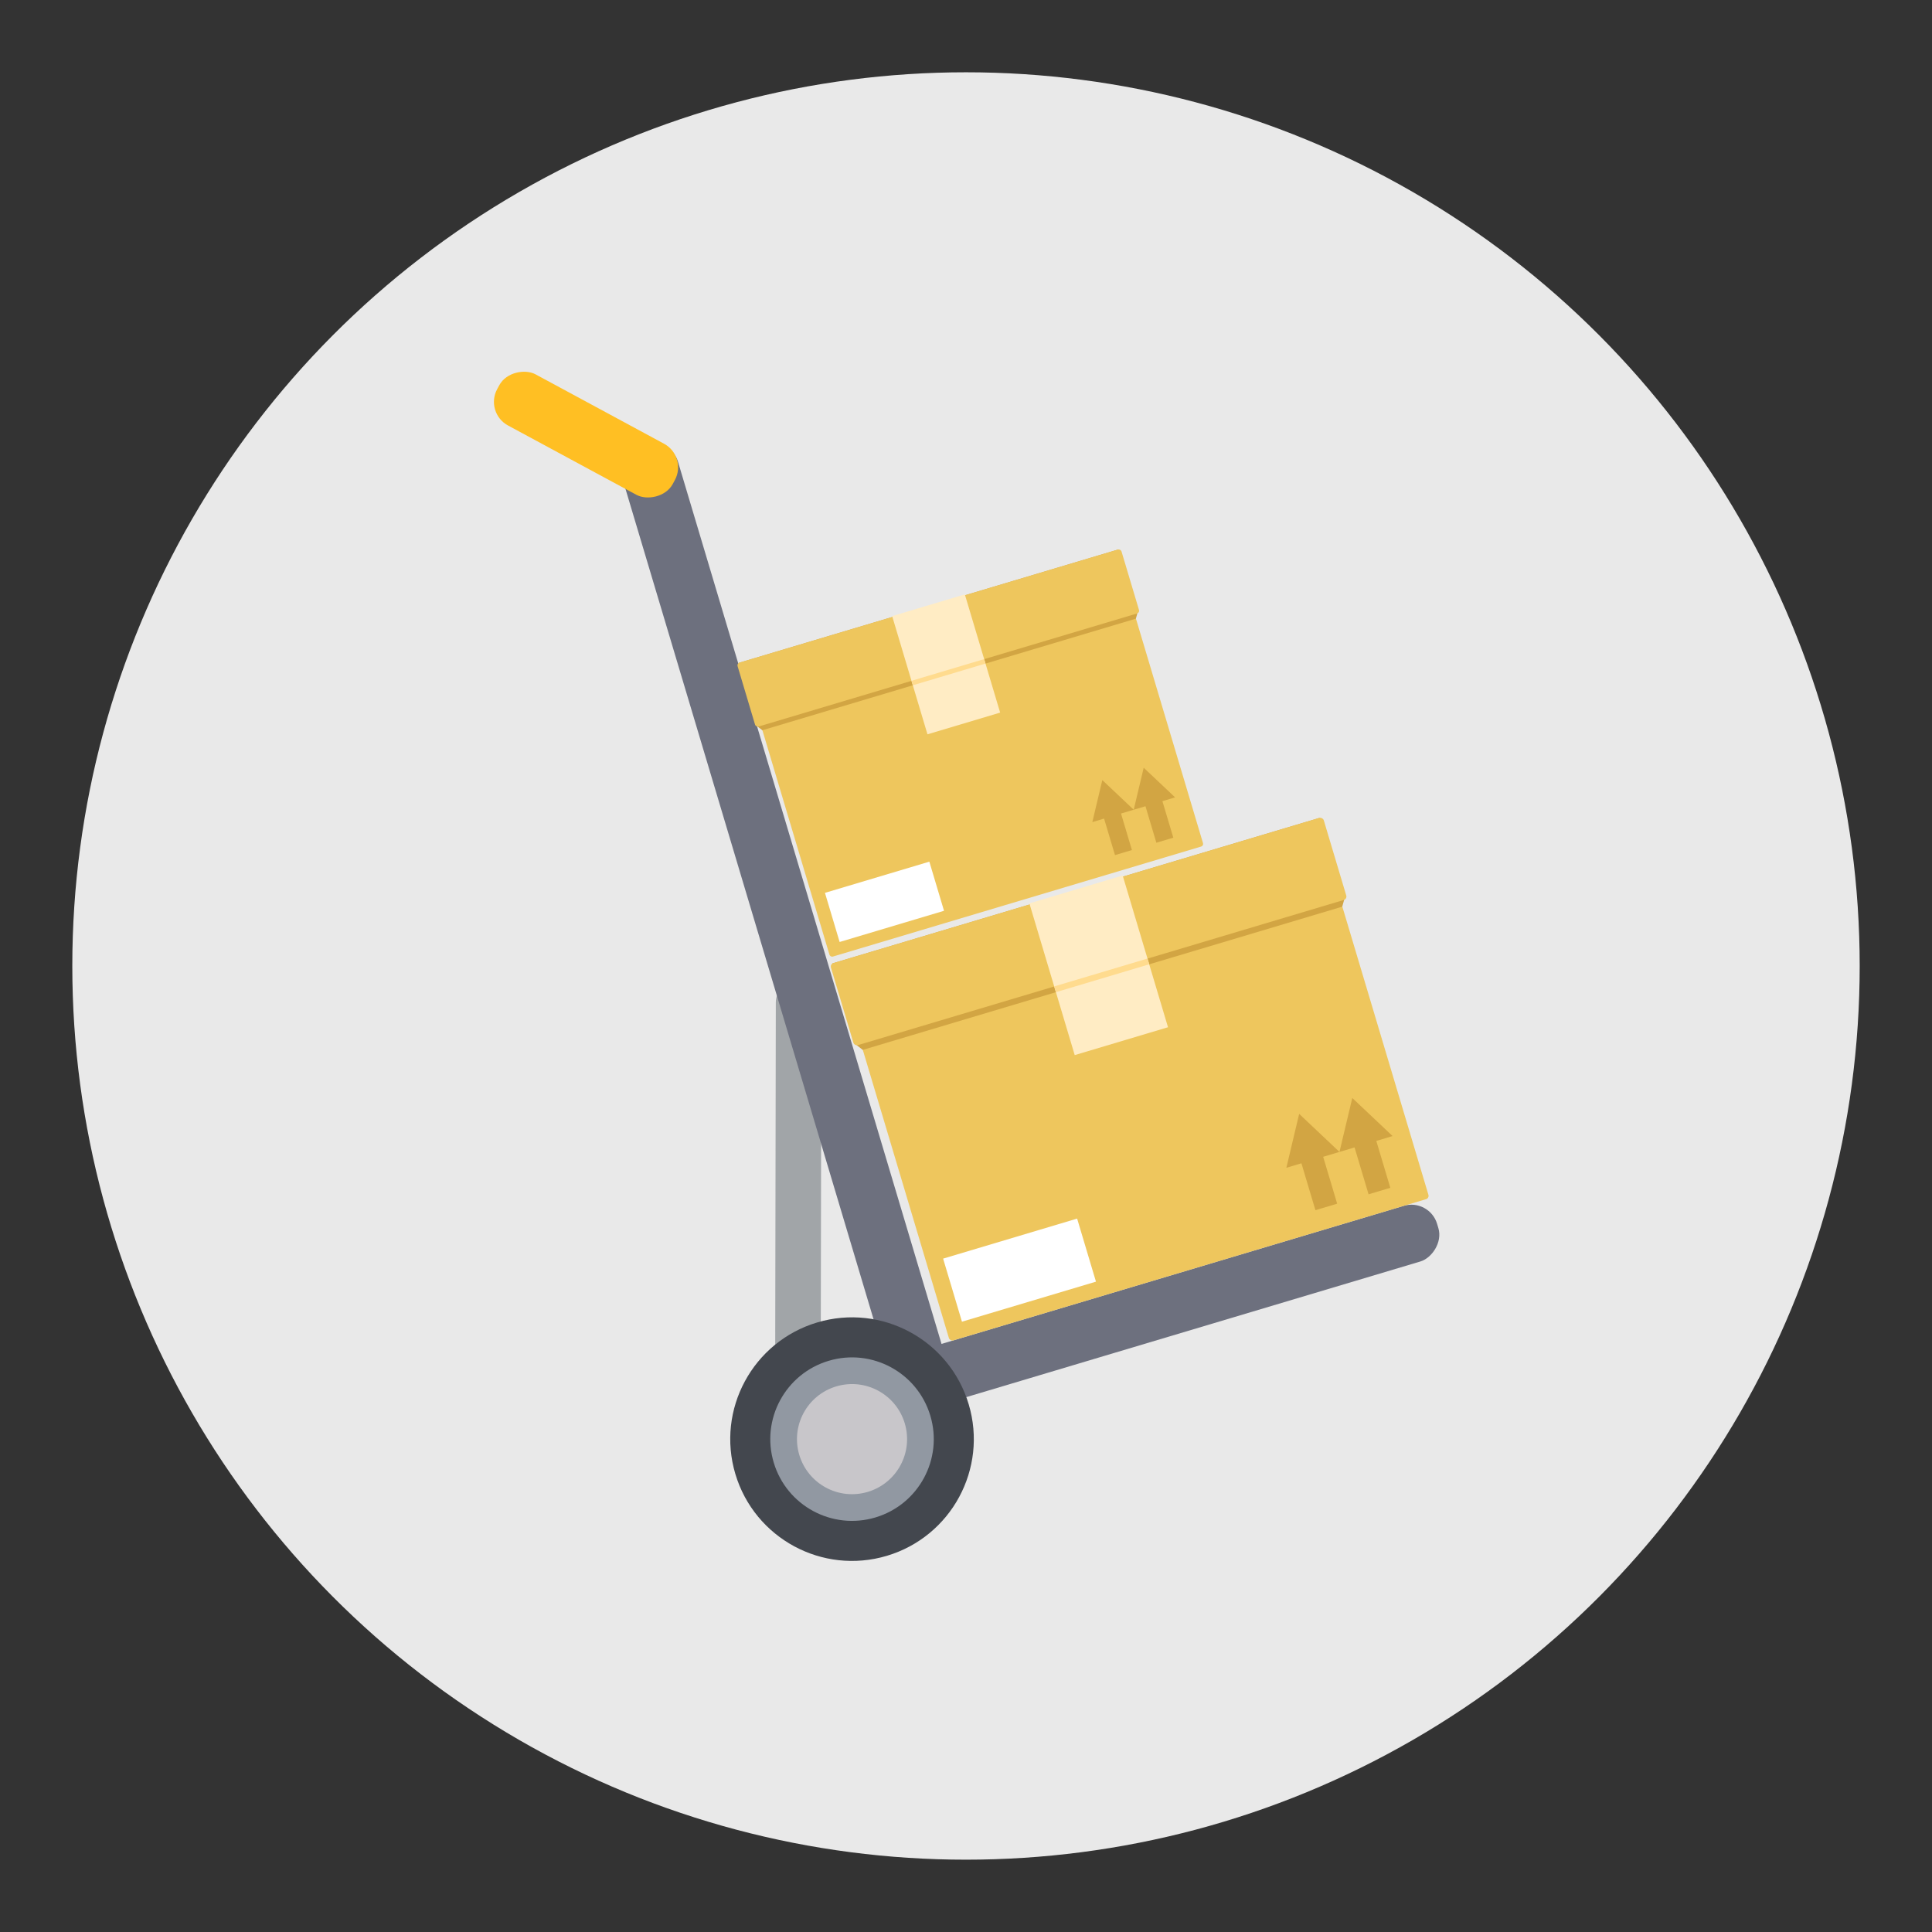 <?xml version="1.0" encoding="UTF-8" standalone="no"?>
<!-- Generator: Adobe Illustrator 16.0.0, SVG Export Plug-In . SVG Version: 6.00 Build 0)  -->

<svg
   xmlns:dc="http://purl.org/dc/elements/1.1/"
   xmlns:cc="http://creativecommons.org/ns#"
   xmlns:rdf="http://www.w3.org/1999/02/22-rdf-syntax-ns#"
   xmlns:svg="http://www.w3.org/2000/svg"
   xmlns="http://www.w3.org/2000/svg"
   xmlns:sodipodi="http://sodipodi.sourceforge.net/DTD/sodipodi-0.dtd"
   xmlns:inkscape="http://www.inkscape.org/namespaces/inkscape"
   version="1.1"
   id="Layer_1"
   x="0px"
   y="0px"
   width="136.914px"
   height="136.914px"
   viewBox="0 0 136.914 136.914"
   enable-background="new 0 0 136.914 136.914"
   xml:space="preserve"
   sodipodi:docname="05-separacao.svg"
   inkscape:version="0.92.4 5da689c313, 2019-01-14"><rect x="0" y="0" width="136.914" height="136.914" fill="#333333" stroke="none"/><defs
   id="defs95">
	

		
		
	</defs><sodipodi:namedview
   pagecolor="#ffffff"
   bordercolor="#666666"
   borderopacity="1"
   objecttolerance="10"
   gridtolerance="10"
   guidetolerance="10"
   inkscape:pageopacity="0"
   inkscape:pageshadow="2"
   inkscape:window-width="1920"
   inkscape:window-height="1021"
   id="namedview93"
   showgrid="false"
   inkscape:zoom="2"
   inkscape:cx="-156.58564"
   inkscape:cy="25.645568"
   inkscape:window-x="0"
   inkscape:window-y="1080"
   inkscape:window-maximized="1"
   inkscape:current-layer="Layer_1" />
<circle
   cx="68.457"
   cy="68.456"
   r="63.333"
   id="circle2"
   style="fill:#e9e9e9;fill-opacity:1" />
<g
   id="g1057"
   transform="matrix(0.79,-0.236,0.236,0.79,-1.194,22.886)"><g
     id="g929"><rect
       style="opacity:1;fill:#a1a5a8;fill-opacity:1;stroke-width:0.492"
       id="rect837-35"
       width="3.934"
       height="34.083"
       x="68.571"
       y="49.314"
       rx="1.815"
       transform="matrix(0.923,0.386,-0.288,0.958,0,0)" /><rect
       style="opacity:1;fill:#6d707e;fill-opacity:1;stroke-width:0.883"
       id="rect837"
       width="4.992"
       height="86.479"
       x="48.817"
       y="26.173"
       rx="2.303" /><rect
       style="opacity:1;fill:#6d707e;fill-opacity:1;stroke-width:0.663"
       id="rect837-3"
       width="4.992"
       height="48.758"
       x="107.66"
       y="-97.575"
       rx="2.303"
       transform="rotate(90)" /><rect
       style="opacity:1;fill:#ffbf23;fill-opacity:1;stroke-width:0.393"
       id="rect837-6"
       width="4.992"
       height="17.152"
       x="13.679"
       y="41.579"
       rx="2.303"
       transform="rotate(-45)" /><g
       id="g904"
       transform="matrix(0.699,0,0,0.699,50.834,161.974)"><circle
         r="14.973"
         cy="-69.634"
         cx="-9.64"
         id="path869"
         style="opacity:1;fill:#43474e;fill-opacity:1" /><circle
         r="10.05"
         cy="-69.634"
         cx="-9.64"
         id="path869-7"
         style="opacity:1;fill:#9198a2;fill-opacity:1;stroke-width:0.671" /><circle
         r="6.769"
         cy="-69.634"
         cx="-9.64"
         id="path869-7-5"
         style="opacity:1;fill:#c8c6ca;fill-opacity:1;stroke-width:0.452" /></g></g><g
     id="g994"><rect
       style="opacity:1;fill:#eec65d;fill-opacity:1"
       id="rect931"
       width="43.015"
       height="26.537"
       x="54.56"
       y="81.124"
       rx="0.3" /><path
       style="opacity:1;fill:#d2a543;fill-opacity:1;stroke-width:0.55"
       d="m 54.179,73.637 h 43.711 v 7.361 l -0.322,0.51 H 54.555 l -0.375,-0.524 z"
       id="rect931-6"
       inkscape:connector-curvature="0"
       sodipodi:nodetypes="ccccccc" /><rect
       style="opacity:1;fill:#eec65d;fill-opacity:1;stroke-width:0.534"
       id="rect931-6-2"
       width="44.211"
       height="7.359"
       x="53.961"
       y="73.637"
       rx="0.308" /><rect
       style="opacity:1;fill:#ffffff;fill-opacity:1;stroke-width:0.934"
       id="rect964"
       width="12.021"
       height="5.657"
       x="56.038"
       y="100.675" /><path
       style="opacity:1;fill:#d2a543;fill-opacity:1;stroke-width:0.264"
       d="m 88.922,97.513 -1.191,2.062 -1.191,2.064 h 1.351 v 4.206 h 1.951 v -4.206 h 1.462 l -1.191,-2.064 z m 2.383,4.126 h 1.353 v 4.206 h 1.951 v -4.206 h 1.461 l -1.191,-2.064 -1.192,-2.062 -1.191,2.062 z"
       id="path1013-9"
       inkscape:connector-curvature="0" /><rect
       style="opacity:1;fill:#ffecc4;fill-opacity:1;stroke-width:0.945"
       id="rect981"
       width="8.369"
       height="13.612"
       x="71.883"
       y="73.54" /><rect
       style="opacity:1;fill:#ffdb8e;fill-opacity:1;stroke-width:0.711"
       id="rect985"
       width="8.376"
       height="0.515"
       x="71.88"
       y="80.991" /></g><g
     id="g994-1"
     transform="matrix(0.779,0,0,0.779,11.652,-10.781)"><rect
       style="opacity:1;fill:#eec65d;fill-opacity:1"
       id="rect931-2"
       width="43.015"
       height="26.537"
       x="54.56"
       y="81.124"
       rx="0.3" /><path
       style="opacity:1;fill:#d2a543;fill-opacity:1;stroke-width:0.55"
       d="m 54.179,73.637 h 43.711 v 7.361 l -0.322,0.51 H 54.555 l -0.375,-0.524 z"
       id="rect931-6-7"
       inkscape:connector-curvature="0"
       sodipodi:nodetypes="ccccccc" /><rect
       style="opacity:1;fill:#eec65d;fill-opacity:1;stroke-width:0.534"
       id="rect931-6-2-0"
       width="44.211"
       height="7.359"
       x="53.961"
       y="73.637"
       rx="0.308" /><rect
       style="opacity:1;fill:#ffffff;fill-opacity:1;stroke-width:0.934"
       id="rect964-9"
       width="12.021"
       height="5.657"
       x="56.038"
       y="100.675" /><path
       style="opacity:1;fill:#d2a543;fill-opacity:1;stroke-width:0.264"
       d="m 88.922,97.513 -1.191,2.062 -1.191,2.064 h 1.351 v 4.206 h 1.951 v -4.206 h 1.462 l -1.191,-2.064 z m 2.383,4.126 h 1.353 v 4.206 h 1.951 v -4.206 h 1.461 l -1.191,-2.064 -1.192,-2.062 -1.191,2.062 z"
       id="path1013-9-3"
       inkscape:connector-curvature="0" /><rect
       style="opacity:1;fill:#ffecc4;fill-opacity:1;stroke-width:0.945"
       id="rect981-6"
       width="8.369"
       height="13.612"
       x="71.883"
       y="73.54" /><rect
       style="opacity:1;fill:#ffdb8e;fill-opacity:1;stroke-width:0.711"
       id="rect985-0"
       width="8.376"
       height="0.515"
       x="71.88"
       y="80.991" /></g></g></svg>